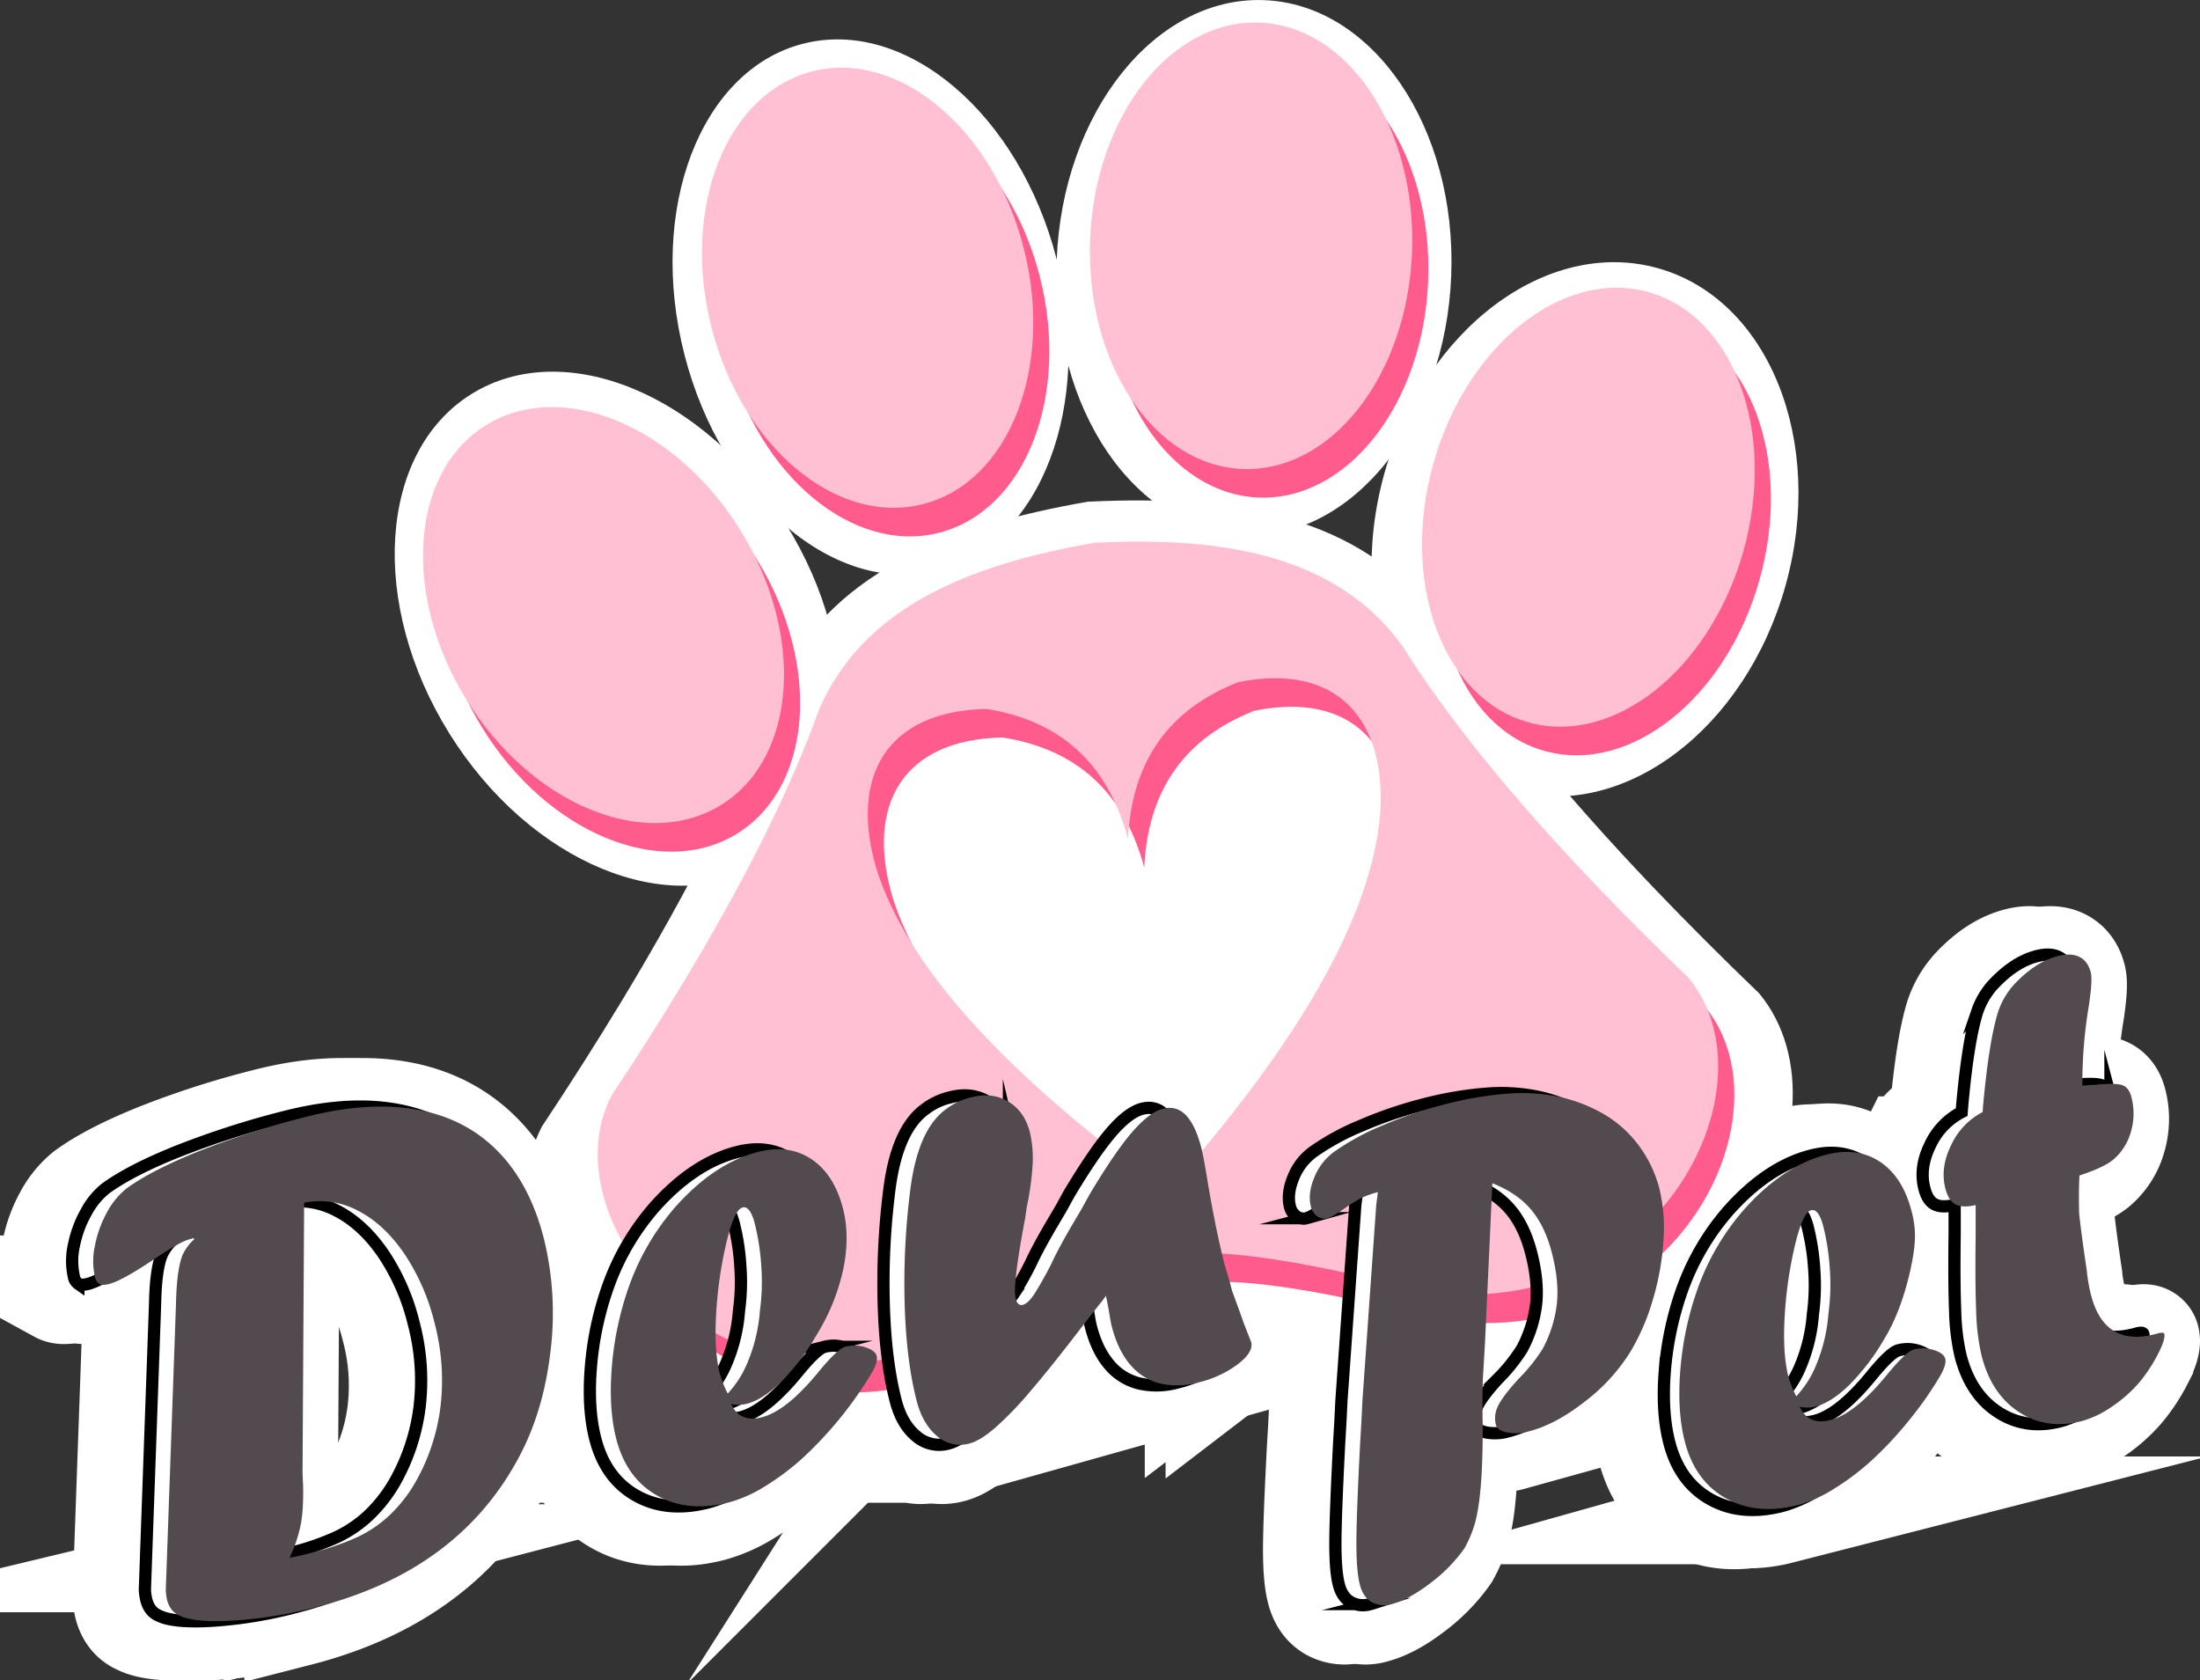 <svg xmlns="http://www.w3.org/2000/svg" viewBox="0 0 898.2 686.04">
  <rect x="0" y="0" width="898.2" height="686.04" fill="#333333" stroke="none"/>
  <defs>
    <style>
      .cls-1,.cls-2,.cls-5{fill:#fff;}.cls-1{stroke:#fff;stroke-width:44px;}.cls-1,.cls-5{stroke-miterlimit:10;}.cls-3{fill:#ff5c8d;}.cls-4{fill:#ffc0d3;}.cls-5{stroke:#000;stroke-width:5px;}.cls-6{fill:#524a4e;}
    </style>
  </defs>
  <g id="Camada_2" data-name="Camada 2">
    <g id="Camada_1-2" data-name="Camada 1">
      <path class="cls-1"
            d="M51.64,651.23l4.17-116.87q.27-13.49,2.59-19.55a19.24,19.24,0,0,1,4.77-6.57L63,507.7l-1.88.49q-3.91,1-15.15,8.65-12.39,8.22-17.51,9.54c-1.8.46-3.11.46-3.95,0a4.4,4.4,0,0,1-1.84-3,28.84,28.84,0,0,1,0-12.61,45.82,45.82,0,0,1,4.91-13.59,31.11,31.11,0,0,1,8.09-9.87q10.55-7.6,30-15.33a356.77,356.77,0,0,1,43-13.77q25.34-6.51,45.16-3.09t33.09,16.74q13.24,13.33,18.95,35.51a127.18,127.18,0,0,1,2.72,47.25q-3,24.93-13.63,44-24.76,45-81.75,59.63a179.36,179.36,0,0,1-34.23,5.62q-15.93.92-21.88-2.17c-2.49-1.09-4.13-3.21-4.94-6.37A23,23,0,0,1,51.64,651.23Zm56.47-158L107.46,603q0,1,.21,5.28.31,11.31-1.28,17.92a57.79,57.79,0,0,1-4.23,12q4-.74,8.82-2a106.4,106.4,0,0,0,19.13-6.57,50.46,50.46,0,0,0,13.18-9.08,60.3,60.3,0,0,0,10.16-13,82.72,82.72,0,0,0,10.33-31.06,91.4,91.4,0,0,0-2.45-34.42,88,88,0,0,0-12.42-28.24q-8.26-12-18.85-17.44A33.06,33.06,0,0,0,108.11,493.25Z"/>
      <path class="cls-1"
            d="M282.43,575.39q3.57,7.74,12.59,5.42,10.11-2.59,23.21-18.65,7.66-9.33,10.9-10.15a14.47,14.47,0,0,1,8.09.23q4.06,1.26,4.65,3.56c.42,1.62-.34,4.08-2.27,7.36a143.92,143.92,0,0,1-12.84,18.22,147.29,147.29,0,0,1-15,16,102.26,102.26,0,0,1-15.4,11.59,54.74,54.74,0,0,1-14.68,6.58q-16.83,4.34-29.42-2.75t-16.72-23.18q-3.16-12.32-1.82-29.17a130,130,0,0,1,6.9-32.7A100.19,100.19,0,0,1,260,494.63q15.86-17.62,33.37-22.12,12.66-3.25,21.94,2.95t12.88,20.27q2.82,10.95.15,24.33a84.76,84.76,0,0,1-11,27.2,92.32,92.32,0,0,1-14.3,19q-7.5,7.41-14.1,9.1A14.41,14.41,0,0,1,282.43,575.39Zm-1.38-4.26a41.9,41.9,0,0,0,7.28-10.81,67.62,67.62,0,0,0,5.87-23,87.63,87.63,0,0,0,.58-17.89,96,96,0,0,0-2.66-17.63q-1.92-7.44-5-6.65-4.32,1.11-8.31,22.47a171.47,171.47,0,0,0-2.66,25.13q-.37,12.27,1.75,20.53A45.69,45.69,0,0,0,281.05,571.13Z"/>
      <path class="cls-1"
            d="M435.49,531.19l-1.81,2.48q-.57.58-7.25,9.22-12.9,16.86-21.51,26.93a143.42,143.42,0,0,1-14.74,15.32q-6.12,5.25-10.43,6.36a14.17,14.17,0,0,1-13.19-3q-5.93-4.89-8.39-14.5-4.17-16.23-4.86-39.06a301.32,301.32,0,0,1,2.14-45.9q3-25.59,14.8-34.08a27.16,27.16,0,0,1,10.25-4.8q8.49-2.17,15.1,1.74t8.82,12.57a46.25,46.25,0,0,1,1.13,13.11A118.73,118.73,0,0,1,403.13,495l-.62,4.34q-5.25,27.63-3.9,32.91c.54,2.08,1.52,2.93,3,2.56s2.85-1.74,4.52-4.19a136.88,136.88,0,0,0,7.3-13q2.87-6.21,8.58-15.9l3.7-6.28,3.14-5.71q10.14-17,17.24-25.27t12.75-9.69q10.79-2.76,15.62,16,1,3.92,2.63,14.17,3.39,19.9,6.86,33.43.82,2.67,1.47,4.88t1.54,5.74q3.27,8.82,4.93,13.58l2.92,7.47q1.05,4.07-5.43,9a44,44,0,0,1-16,7.44,31.66,31.66,0,0,1-15.91.4,23,23,0,0,1-12.11-7.77q-5-5.94-7.47-15.68c-.21-.81-.49-2.25-.83-4.33S436.14,534.48,435.49,531.19Z"/>
      <path class="cls-1"
            d="M60.19,651.23l4.16-116.87q.27-13.49,2.59-19.55a19.27,19.27,0,0,1,4.78-6.57l-.14-.54-1.89.49q-3.9,1-15.15,8.65Q42.15,525.06,37,526.38c-1.79.46-3.11.46-3.94,0a4.44,4.44,0,0,1-1.85-3,29,29,0,0,1,0-12.61,46.1,46.1,0,0,1,4.91-13.59,31.13,31.13,0,0,1,8.1-9.87q10.53-7.6,29.95-15.33a356.2,356.2,0,0,1,43-13.77q25.32-6.51,45.15-3.09t33.09,16.74q13.26,13.33,19,35.51a127.39,127.39,0,0,1,2.73,47.25q-3,24.93-13.63,44-24.77,45-81.75,59.63a179.46,179.46,0,0,1-34.24,5.62q-15.91.92-21.88-2.17-3.72-1.63-4.94-6.37A24.27,24.27,0,0,1,60.19,651.23Zm56.47-158L116,603q0,1,.21,5.28.32,11.31-1.29,17.92a56.65,56.65,0,0,1-4.23,12q4-.74,8.83-2a106.4,106.4,0,0,0,19.13-6.57,50.41,50.41,0,0,0,13.17-9.08,60,60,0,0,0,10.16-13,82.73,82.73,0,0,0,10.34-31.06,91.61,91.61,0,0,0-2.45-34.42,88,88,0,0,0-12.43-28.24q-8.25-12-18.84-17.44A33.07,33.07,0,0,0,116.66,493.25Z"/>
      <path class="cls-1"
            d="M291,575.39q3.57,7.74,12.59,5.42,10.11-2.59,23.21-18.65,7.65-9.33,10.89-10.15a14.51,14.51,0,0,1,8.1.23q4.07,1.26,4.65,3.56c.42,1.62-.34,4.08-2.28,7.36a144.83,144.83,0,0,1-12.83,18.22,147.29,147.29,0,0,1-15,16,102.77,102.77,0,0,1-15.4,11.59,54.74,54.74,0,0,1-14.68,6.58q-16.85,4.34-29.43-2.75t-16.72-23.18q-3.15-12.32-1.81-29.17a129.54,129.54,0,0,1,6.89-32.7,100.54,100.54,0,0,1,19.36-33.09Q284.39,477,301.9,472.51q12.66-3.25,21.93,2.95t12.89,20.27q2.8,10.95.14,24.33a85,85,0,0,1-11,27.2,92.68,92.68,0,0,1-14.3,19q-7.51,7.41-14.11,9.1A14.36,14.36,0,0,1,291,575.39Zm-1.38-4.26a41.58,41.58,0,0,0,7.27-10.81,67.39,67.39,0,0,0,5.87-23,86.22,86.22,0,0,0,.58-17.89,95.1,95.1,0,0,0-2.66-17.63q-1.91-7.44-5-6.65-4.31,1.11-8.3,22.47a172.89,172.89,0,0,0-2.67,25.13q-.36,12.27,1.76,20.53A44.87,44.87,0,0,0,289.6,571.13Z"/>
      <path class="cls-1"
            d="M444,531.19l-1.8,2.48q-.57.58-7.25,9.22-12.9,16.86-21.52,26.93a142.5,142.5,0,0,1-14.73,15.32q-6.12,5.25-10.43,6.36a14.19,14.19,0,0,1-13.2-3q-5.93-4.89-8.39-14.5-4.17-16.23-4.86-39.06A301.33,301.33,0,0,1,364,489q3-25.59,14.79-34.08a27.29,27.29,0,0,1,10.26-4.8q8.49-2.17,15.09,1.74T413,464.44a46.61,46.61,0,0,1,1.13,13.11A117.58,117.58,0,0,1,411.67,495l-.61,4.34q-5.26,27.63-3.9,32.91c.53,2.08,1.52,2.93,2.95,2.56s2.86-1.74,4.53-4.19a139.2,139.2,0,0,0,7.3-13q2.87-6.21,8.57-15.9l3.71-6.28,3.13-5.71q10.15-17,17.24-25.27t12.75-9.69q10.8-2.76,15.62,16c.68,2.61,1.55,7.34,2.64,14.17q3.39,19.9,6.86,33.43.82,2.67,1.47,4.88c.42,1.48.94,3.39,1.54,5.74q3.27,8.82,4.92,13.58l2.93,7.47q1,4.07-5.44,9a43.88,43.88,0,0,1-16,7.44,31.66,31.66,0,0,1-15.91.4,23,23,0,0,1-12.12-7.77q-5-5.94-7.47-15.68c-.21-.81-.48-2.25-.82-4.33S444.69,534.48,444,531.19Z"/>
      <path class="cls-1"
            d="M545.82,494.13l.67-5.22a34.24,34.24,0,0,0-7.35,2.68,59.21,59.21,0,0,0-6.66,4.24c-3.09,2.14-5.27,3.37-6.52,3.69a4.88,4.88,0,0,1-4.23-.79,6.68,6.68,0,0,1-2.59-4q-1.35-5.28,1.45-12A23.63,23.63,0,0,1,529,472.21a99.34,99.34,0,0,1,19.47-10.56,171.25,171.25,0,0,1,24.75-8.44,148.38,148.38,0,0,1,25.92-4.49,74.31,74.31,0,0,1,21.67,1.36,61.5,61.5,0,0,1,18.2,7.15A47.71,47.71,0,0,1,653.14,470a50.66,50.66,0,0,1,8.36,17.75,68.2,68.2,0,0,1,1.58,20.94,107.44,107.44,0,0,1-4.35,24.19,89.45,89.45,0,0,1-9.29,21.42A76.51,76.51,0,0,1,631,574.44q-11.9,9.31-22.94,12.16a19.77,19.77,0,0,1-8.71.43c-2.67-.51-4.22-1.58-4.63-3.21a11.1,11.1,0,0,1,1-7.83q2-4,8.27-10.84a70.3,70.3,0,0,0,9.8-12.18,51.39,51.39,0,0,0,5.84-18.37q1-9.2-2-20.83-2.85-11.1-8.59-17.84a38.72,38.72,0,0,0-15.8-10.65l-3,64.8-.65,11.42q-.57,6.78-.31,22.86.11,27.81-3.08,39.44a49.63,49.63,0,0,1-4.35,10.49A63.41,63.41,0,0,1,568,648.43q-8.81,6.81-16,8.64a10.43,10.43,0,0,1-8.19-.86q-3.47-2.06-4.76-7.07-1.43-5.53-1.4-16.94T539.25,591l.48-8.2.44-8.9Z"/>
      <path class="cls-1"
            d="M720.91,576.84q3.55,7.74,12.59,5.42,10.1-2.6,23.21-18.65,7.65-9.32,10.89-10.15a14.6,14.6,0,0,1,8.1.23q4,1.26,4.65,3.56t-2.28,7.36a144.71,144.71,0,0,1-12.84,18.23,147.05,147.05,0,0,1-15,16,102.84,102.84,0,0,1-15.41,11.59A54.93,54.93,0,0,1,720.16,617q-16.85,4.32-29.43-2.76T674,591q-3.15-12.3-1.82-29.17a130,130,0,0,1,6.9-32.7,100.36,100.36,0,0,1,19.36-33.09q15.85-17.62,33.37-22.12,12.66-3.25,21.94,3t12.89,20.27c1.87,7.3,1.72,12.69-.06,21.6s-5.26,20.71-10.83,29.93a92.07,92.07,0,0,1-14.31,19q-7.5,7.41-14.1,9.1A14.36,14.36,0,0,1,720.91,576.84Z"/>
      <path class="cls-1"
            d="M719.53,572.58a41.84,41.84,0,0,0,7.27-10.81,67.39,67.39,0,0,0,5.87-23,86.92,86.92,0,0,0,.58-17.89,95.1,95.1,0,0,0-2.66-17.63q-1.9-7.44-5-6.64-4.3,1.1-8.3,22.46a170.15,170.15,0,0,0-2.67,25.13q-.36,12.27,1.75,20.53A45.08,45.08,0,0,0,719.53,572.58Z"/>
      <path class="cls-1"
            d="M793.4,456.24l.12-1.77Q796,427,799.79,415.08a31.44,31.44,0,0,1,6.41-10.87q8.68-9.3,17.85-11.65,5.4-1.38,8.86.33t4.64,6.31q.8,3.12-.81,13.75a193.27,193.27,0,0,0-2.62,32.54,36.89,36.89,0,0,1,4.66-.33q8.4-.87,11.36,0c2,.59,3.31,2.25,4,4.95a26.24,26.24,0,0,1-.23,14.2,22.85,22.85,0,0,1-7.27,11.38q-3.92,3.18-13.7,6.41c-.26,3.81-.3,9-.15,15.47q.88,8.43,3.11,23.15a66.42,66.42,0,0,0,1.72,10.08q5.49,21.36,26.1,16.07l.8-.21.41-.1c1.61-.42,2.49-.35,2.63.19q.55,2.16-2.7,8.48a62.5,62.5,0,0,1-7.78,11.66,56,56,0,0,1-11.27,9.81,40.21,40.21,0,0,1-12.06,5.69q-14.18,3.65-25.48-3.69t-15.37-23.17a90.87,90.87,0,0,1-2.19-18.32q-.47-11.57-.2-31.25c0-2.3,0-4.73,0-7.28s0-4.06,0-4.54q-5.41,1.26-8.27-.32c-1.89-1.05-3.26-3.2-4.09-6.45q-2.19-8.52,2.4-17.78A28.53,28.53,0,0,1,793.4,456.24Z"/>
      <path class="cls-1"
            d="M554.37,494.13l.67-5.22a34.24,34.24,0,0,0-7.35,2.68,60.15,60.15,0,0,0-6.67,4.24q-4.63,3.21-6.52,3.69a4.87,4.87,0,0,1-4.22-.79,6.68,6.68,0,0,1-2.59-4q-1.37-5.28,1.45-12a23.55,23.55,0,0,1,8.4-10.59A99.45,99.45,0,0,1,557,461.65a171.25,171.25,0,0,1,24.75-8.44,148.44,148.44,0,0,1,25.91-4.49,74.27,74.27,0,0,1,21.67,1.36,61.67,61.67,0,0,1,18.21,7.15A48,48,0,0,1,661.69,470a50.83,50.83,0,0,1,8.36,17.75,68.22,68.22,0,0,1,1.57,20.94,107.41,107.41,0,0,1-4.34,24.19A89.85,89.85,0,0,1,658,554.34a76.51,76.51,0,0,1-18.46,20.1q-11.89,9.31-22.94,12.16a19.82,19.82,0,0,1-8.72.43q-4-.76-4.63-3.21a11.16,11.16,0,0,1,1-7.83q2-4,8.27-10.84a70.77,70.77,0,0,0,9.8-12.18,51.37,51.37,0,0,0,5.83-18.37q1-9.2-2-20.83-2.85-11.1-8.6-17.84t-15.79-10.65l-3,64.8-.66,11.42q-.55,6.78-.3,22.86.11,27.81-3.09,39.44a49.57,49.57,0,0,1-4.34,10.49,63.41,63.41,0,0,1-13.82,14.14q-8.82,6.81-15.95,8.64a10.42,10.42,0,0,1-8.19-.86c-2.32-1.37-3.9-3.73-4.76-7.07q-1.42-5.53-1.41-16.94T547.8,591l.47-8.2.45-8.9Z"/>
      <path class="cls-1"
            d="M801.94,456.24l.12-1.77q2.45-27.44,6.28-39.39a31.29,31.29,0,0,1,6.41-10.87q8.68-9.3,17.85-11.65,5.4-1.38,8.85.33t4.64,6.31q.81,3.12-.8,13.75a193.35,193.35,0,0,0-2.63,32.54,37.16,37.16,0,0,1,4.66-.33q8.4-.87,11.37,0c2,.59,3.31,2.25,4,4.95a26.24,26.24,0,0,1-.23,14.2,22.9,22.9,0,0,1-7.26,11.38q-3.91,3.18-13.71,6.41-.37,5.72-.14,15.47.89,8.43,3.1,23.15a66.38,66.38,0,0,0,1.73,10.08q5.48,21.36,26.09,16.07l.81-.21.4-.1c1.62-.42,2.5-.35,2.64.19q.55,2.16-2.71,8.48a62,62,0,0,1-7.77,11.66,56,56,0,0,1-11.28,9.81,40.21,40.21,0,0,1-12.06,5.69q-14.16,3.65-25.47-3.69t-15.37-23.17a91.49,91.49,0,0,1-2.2-18.32q-.45-11.57-.19-31.25,0-3.45,0-7.28c0-2.55,0-4.06,0-4.54-3.62.84-6.37.73-8.27-.32s-3.26-3.2-4.1-6.45q-2.17-8.52,2.4-17.78A28.57,28.57,0,0,1,801.94,456.24Z"/>
      <path class="cls-1"
            d="M786.68,556.93c-.4-1.54-1.95-2.72-4.65-3.57a14.6,14.6,0,0,0-8.1-.23q-3.24.84-10.89,10.15-13.11,16.07-23.21,18.65-9,2.33-12.59-5.42a14.37,14.37,0,0,0,6.44-.06q6.6-1.69,14.1-9.1a92.34,92.34,0,0,0,14.31-19c5.57-9.22,9-21,10.84-29.94s1.92-14.29.05-21.6q-3.62-14.07-12.89-20.27t-21.93-2.95q-17.52,4.5-33.38,22.13a100.33,100.33,0,0,0-19.36,33.09,129.36,129.36,0,0,0-6.89,32.7q-1.35,16.86,1.81,29.17,4.14,16.1,16.72,23.17t29.43,2.76a54.74,54.74,0,0,0,14.68-6.58,103.36,103.36,0,0,0,15.4-11.6,157.73,157.73,0,0,0,27.83-34.18C786.34,561,787.09,558.55,786.68,556.93Zm-60.82,15.32a44.77,44.77,0,0,1-3.17-7.84q-2.12-8.25-1.75-20.53a170,170,0,0,1,2.67-25.12q4-21.36,8.3-22.47,3.11-.8,5,6.65a95.1,95.1,0,0,1,2.66,17.63,86.85,86.85,0,0,1-.58,17.88,67.44,67.44,0,0,1-5.87,23A41.38,41.38,0,0,1,725.86,572.25Z"/>
      <ellipse class="cls-2" cx="251.3" cy="257.55" rx="80.78" ry="112.67"
               transform="matrix(0.85, -0.53, 0.53, 0.85, -97.96, 170.94)"/>
      <ellipse class="cls-2" cx="355.43" cy="125.34" rx="78.44" ry="110.97"
               transform="translate(-20 92.33) rotate(-14.4)"/>
      <ellipse class="cls-2" cx="511.93" cy="109.34" rx="109.37" ry="80.6"
               transform="translate(383.31 616.77) rotate(-87.83)"/>
      <ellipse class="cls-2" cx="647.11" cy="216.09" rx="110.68" ry="85.03"
               transform="translate(265.16 781.39) rotate(-74.42)"/>
      <path class="cls-2"
            d="M718.24,405.57q-22.86-22-42.77-42.8c-38.31-40.1-68.3-77-89.35-110.36C556,210.73,504.19,201.94,444.74,204.8v-.08C386.06,214.8,337.41,234.6,317,281.82,303.68,319,282.37,361.51,253.62,409q-14.9,24.6-32.43,51C191.3,518.32,271.74,616.4,375.77,573c0,0,77-40.46,105.06-38.82v.08c27-7.67,111,15.15,111,15.15C702.77,569.25,760.06,456.08,718.24,405.57Z"/>
      <ellipse class="cls-3" cx="252.97" cy="262.81" rx="65.76" ry="91.18"
               transform="translate(-100.48 172.61) rotate(-31.78)"/>
      <ellipse class="cls-3" cx="360.8" cy="129.16" rx="65.76" ry="91.18"
               transform="translate(-20.78 93.78) rotate(-14.4)"/>
      <ellipse class="cls-3" cx="517.34" cy="112" rx="91.18" ry="65.76"
               transform="translate(385.86 624.74) rotate(-87.83)"/>
      <ellipse class="cls-3" cx="655.08" cy="218.75" rx="91.18" ry="65.76"
               transform="translate(268.44 791.01) rotate(-74.42)"/>
      <path class="cls-3"
            d="M696,410.86Q675.72,391.42,658.11,373c-33.9-35.47-60.43-68.09-79.05-97.63-26.67-36.88-72.48-44.65-125.08-42.12v-.07c-51.9,8.92-94.94,26.43-113,68.2-11.79,32.9-30.64,70.51-56.08,112.51Q271.72,435.65,256.2,459C229.76,510.61,300.92,597.38,393,559c0,0,68.14-35.8,92.94-34.35v.07c23.91-6.79,98.17,13.4,98.17,13.4C682.26,555.67,732.94,455.54,696,410.86ZM570.08,343.8c-3.38,41.08-32.1,92.44-87.28,154.54l-.06-.53C415.57,449.21,376.49,405.34,364.31,366c-10.82-37,3.84-64.09,45-64.92,29.4,4.63,49.37,21.45,57.85,53.13,1.51-32.58,17.35-53.22,45-64.07C552.45,282.06,572.64,305.32,570.08,343.8Z"/>
      <ellipse class="cls-4" cx="246.39" cy="251.13" rx="65.76" ry="91.18"
               transform="translate(-95.32 167.39) rotate(-31.78)"/>
      <ellipse class="cls-4" cx="354.22" cy="117.48" rx="65.76" ry="91.18"
               transform="translate(-18.09 91.78) rotate(-14.4)"/>
      <ellipse class="cls-4" cx="510.75" cy="100.33" rx="91.18" ry="65.76"
               transform="translate(391.18 606.93) rotate(-87.83)"/>
      <ellipse class="cls-4" cx="648.5" cy="207.07" rx="91.18" ry="65.76"
               transform="translate(274.86 776.13) rotate(-74.42)"/>
      <path class="cls-4"
            d="M689.36,399.19q-20.24-19.45-37.84-37.87c-33.9-35.47-60.43-68.09-79-97.64C545.81,226.81,500,219,447.39,221.56v-.06c-51.9,8.92-94.94,26.43-113,68.2-11.79,32.9-30.64,70.51-56.08,112.51Q265.14,424,249.62,447.3c-26.45,51.64,44.72,138.41,136.76,100,0,0,68.13-35.79,92.94-34.34V513c23.9-6.79,98.17,13.4,98.17,13.4C675.67,544,726.36,443.87,689.36,399.19ZM563.5,332.13c-3.39,41.07-32.1,92.43-87.28,154.54l-.06-.53C409,437.54,369.91,393.67,357.72,354.35c-10.82-37,3.85-64.09,45-64.92,29.39,4.63,49.36,21.45,57.84,53.13,1.51-32.58,17.35-53.22,44.95-64.07C545.87,270.39,566.05,293.65,563.5,332.13Z"/>
      <path class="cls-5"
            d="M59.15,649l4.17-116.86q.27-13.49,2.59-19.56A19.17,19.17,0,0,1,70.68,506l-.14-.54-1.88.48q-3.91,1-15.16,8.65-12.39,8.24-17.5,9.55c-1.8.46-3.12.46-4,0a4.46,4.46,0,0,1-1.85-3,29,29,0,0,1,0-12.61A45.45,45.45,0,0,1,35.11,495a31,31,0,0,1,8.09-9.87q10.53-7.61,30-15.33a356.73,356.73,0,0,1,43-13.78q25.32-6.5,45.16-3.08t33.08,16.74q13.26,13.32,19,35.51a127.38,127.38,0,0,1,2.72,47.25q-3,24.93-13.63,44-24.76,45-81.75,59.63a179.33,179.33,0,0,1-34.24,5.62q-15.92.92-21.87-2.17c-2.49-1.09-4.13-3.22-4.94-6.38A22.87,22.87,0,0,1,59.15,649Zm56.47-158L115,600.8q0,1,.21,5.28.31,11.32-1.29,17.93a56.59,56.59,0,0,1-4.23,12c2.65-.48,5.6-1.14,8.83-2a106.4,106.4,0,0,0,19.13-6.57,50.87,50.87,0,0,0,13.18-9.08,60.3,60.3,0,0,0,10.16-13,82.77,82.77,0,0,0,10.33-31.07A91.36,91.36,0,0,0,168.84,540a88.18,88.18,0,0,0-12.42-28.24q-8.26-12-18.85-17.45A33.19,33.19,0,0,0,115.62,491Z"/>
      <path class="cls-5"
            d="M289.94,573.18q3.57,7.74,12.59,5.42Q312.64,576,325.74,560q7.67-9.33,10.89-10.16a14.6,14.6,0,0,1,8.1.23q4.06,1.28,4.65,3.57c.42,1.62-.34,4.08-2.27,7.36a157.38,157.38,0,0,1-27.84,34.18,102.85,102.85,0,0,1-15.4,11.6,54.74,54.74,0,0,1-14.68,6.58q-16.85,4.32-29.42-2.75t-16.72-23.18q-3.17-12.32-1.82-29.17a129.37,129.37,0,0,1,6.9-32.7,100.34,100.34,0,0,1,19.35-33.09q15.87-17.62,33.38-22.12,12.66-3.26,21.93,2.94t12.89,20.27q2.82,11,.15,24.34a84.85,84.85,0,0,1-11,27.2,92.32,92.32,0,0,1-14.3,19q-7.5,7.4-14.11,9.1A14.37,14.37,0,0,1,289.94,573.18Zm-1.38-4.26a41.7,41.7,0,0,0,7.28-10.8,67.67,67.67,0,0,0,5.87-23,86.88,86.88,0,0,0,.57-17.88,94.27,94.27,0,0,0-2.66-17.63q-1.9-7.44-5-6.65-4.31,1.11-8.3,22.47a171.33,171.33,0,0,0-2.66,25.12q-.37,12.29,1.75,20.53A44.56,44.56,0,0,0,288.56,568.92Z"/>
      <path class="cls-5"
            d="M443,529l-1.81,2.48c-.38.38-2.8,3.46-7.25,9.21q-12.9,16.88-21.52,26.94a143.46,143.46,0,0,1-14.73,15.32q-6.12,5.25-10.43,6.36a14.16,14.16,0,0,1-13.19-3q-5.93-4.9-8.39-14.5-4.17-16.24-4.86-39.06a301.2,301.2,0,0,1,2.14-45.9q3-25.59,14.8-34.08a27.16,27.16,0,0,1,10.25-4.8q8.49-2.18,15.09,1.74t8.83,12.57a46.25,46.25,0,0,1,1.13,13.11,117.76,117.76,0,0,1-2.43,17.49l-.61,4.33q-5.25,27.65-3.9,32.91.79,3.12,3,2.57c1.34-.35,2.85-1.74,4.52-4.19a139.2,139.2,0,0,0,7.3-13q2.87-6.21,8.57-15.9l3.71-6.29,3.13-5.71q10.15-17,17.24-25.26t12.76-9.69q10.79-2.78,15.62,16,1,3.93,2.63,14.18,3.39,19.89,6.86,33.43c.55,1.78,1,3.4,1.47,4.88s.94,3.39,1.54,5.73q3.27,8.83,4.93,13.59l2.92,7.47q1,4.06-5.43,9a43.84,43.84,0,0,1-16,7.43,31.67,31.67,0,0,1-15.91.41A23.06,23.06,0,0,1,452.78,557q-5-5.92-7.47-15.67c-.21-.81-.48-2.26-.82-4.33S443.65,532.28,443,529Z"/>
      <path class="cls-6"
            d="M67.69,649l4.17-116.86q.27-13.49,2.59-19.56A19.33,19.33,0,0,1,79.23,506l-.14-.54L77.2,506q-3.9,1-15.15,8.65-12.39,8.24-17.51,9.55c-1.8.46-3.11.46-3.94,0a4.43,4.43,0,0,1-1.85-3,28.84,28.84,0,0,1,0-12.61A45.72,45.72,0,0,1,43.65,495a31,31,0,0,1,8.1-9.87q10.53-7.61,29.94-15.33a356.33,356.33,0,0,1,43-13.78q25.32-6.5,45.15-3.08t33.09,16.74q13.26,13.32,19,35.51a127.37,127.37,0,0,1,2.73,47.25q-3,24.93-13.63,44-24.78,45-81.75,59.63A179.58,179.58,0,0,1,95,661.63q-15.92.92-21.88-2.17-3.72-1.63-4.94-6.38A23.87,23.87,0,0,1,67.69,649Zm56.48-158-.65,109.76q0,1,.21,5.28.31,11.32-1.29,17.93a56.59,56.59,0,0,1-4.23,12q4-.72,8.82-2a106.54,106.54,0,0,0,19.14-6.57,50.65,50.65,0,0,0,13.17-9.08,60,60,0,0,0,10.16-13,82.78,82.78,0,0,0,10.34-31.07A91.57,91.57,0,0,0,177.39,540,88,88,0,0,0,165,511.72q-8.25-12-18.84-17.45A33.19,33.19,0,0,0,124.17,491Z"/>
      <path class="cls-6"
            d="M298.49,573.18q3.56,7.74,12.59,5.42,10.1-2.6,23.21-18.64,7.65-9.33,10.89-10.16a14.6,14.6,0,0,1,8.1.23q4.05,1.28,4.65,3.57c.41,1.62-.34,4.08-2.28,7.36a157.73,157.73,0,0,1-27.83,34.18,103.36,103.36,0,0,1-15.4,11.6,54.74,54.74,0,0,1-14.68,6.58q-16.85,4.32-29.43-2.75t-16.72-23.18q-3.15-12.32-1.81-29.17a129.36,129.36,0,0,1,6.89-32.7A100.36,100.36,0,0,1,276,492.43q15.86-17.62,33.37-22.12,12.66-3.26,21.94,2.94t12.89,20.27q2.81,11,.14,24.34a85,85,0,0,1-11,27.2A92.34,92.34,0,0,1,319,564q-7.5,7.4-14.1,9.1A14.37,14.37,0,0,1,298.49,573.18Zm-1.38-4.26a41.64,41.64,0,0,0,7.27-10.8,67.44,67.44,0,0,0,5.87-23,86.85,86.85,0,0,0,.58-17.88,95.1,95.1,0,0,0-2.66-17.63q-1.91-7.44-5-6.65-4.31,1.11-8.3,22.47a170,170,0,0,0-2.67,25.12q-.36,12.29,1.75,20.53A44.77,44.77,0,0,0,297.11,568.92Z"/>
      <path class="cls-6"
            d="M451.54,529l-1.8,2.48c-.38.38-2.8,3.46-7.26,9.21q-12.9,16.88-21.51,26.94a143.46,143.46,0,0,1-14.73,15.32q-6.12,5.25-10.43,6.36a14.19,14.19,0,0,1-13.2-3q-5.92-4.9-8.39-14.5-4.17-16.24-4.86-39.06a301.21,301.21,0,0,1,2.15-45.9q3-25.59,14.79-34.08a27.29,27.29,0,0,1,10.26-4.8q8.49-2.18,15.09,1.74t8.83,12.57a46.62,46.62,0,0,1,1.12,13.11,116.26,116.26,0,0,1-2.42,17.49l-.61,4.33q-5.26,27.65-3.9,32.91.79,3.12,2.95,2.57c1.35-.35,2.86-1.74,4.53-4.19a141.61,141.61,0,0,0,7.3-13q2.87-6.21,8.57-15.9l3.7-6.29,3.14-5.71q10.15-17,17.24-25.26t12.75-9.69q10.8-2.78,15.62,16,1,3.93,2.64,14.18,3.38,19.89,6.86,33.43c.55,1.78,1,3.4,1.47,4.88s.94,3.39,1.54,5.73q3.27,8.83,4.92,13.59l2.93,7.47q1,4.06-5.44,9a43.68,43.68,0,0,1-16,7.43,31.63,31.63,0,0,1-15.9.41A23,23,0,0,1,461.33,557q-5-5.92-7.47-15.67c-.21-.81-.49-2.26-.83-4.33S452.19,532.28,451.54,529Z"/>
      <path class="cls-5"
            d="M553.33,491.93l.67-5.22a33.71,33.71,0,0,0-7.35,2.68,61.41,61.41,0,0,0-6.67,4.23c-3.08,2.15-5.26,3.37-6.51,3.7a4.88,4.88,0,0,1-4.23-.79,6.71,6.71,0,0,1-2.59-3.95q-1.35-5.28,1.45-12a23.7,23.7,0,0,1,8.4-10.6A100.31,100.31,0,0,1,556,459.45,171.25,171.25,0,0,1,580.73,451a147.45,147.45,0,0,1,25.92-4.49,74.33,74.33,0,0,1,21.67,1.35,62.16,62.16,0,0,1,18.2,7.15,48.13,48.13,0,0,1,14.13,12.82A50.83,50.83,0,0,1,669,485.59a68.19,68.19,0,0,1,1.57,20.94,107.41,107.41,0,0,1-4.34,24.19A90,90,0,0,1,657,552.13a76.36,76.36,0,0,1-18.46,20.1q-11.9,9.33-22.94,12.16a19.64,19.64,0,0,1-8.71.44c-2.67-.52-4.22-1.59-4.63-3.21a11.1,11.1,0,0,1,1-7.83q2-4,8.27-10.85a71.08,71.08,0,0,0,9.8-12.17,51.43,51.43,0,0,0,5.83-18.37q1-9.2-2-20.84-2.85-11.08-8.6-17.83t-15.79-10.66l-3,64.81-.66,11.42q-.55,6.76-.3,22.86.11,27.8-3.08,39.43a49.73,49.73,0,0,1-4.35,10.49,63.44,63.44,0,0,1-13.82,14.15q-8.81,6.79-16,8.63a10.38,10.38,0,0,1-8.19-.85c-2.32-1.37-3.9-3.73-4.76-7.07q-1.43-5.55-1.41-16.94t1.56-41.21l.48-8.2.44-8.91Z"/>
      <path class="cls-5"
            d="M728.41,574.64q3.57,7.73,12.6,5.42,10.1-2.59,23.21-18.65,7.65-9.33,10.89-10.15a14.51,14.51,0,0,1,8.1.22q4,1.28,4.64,3.57c.42,1.62-.34,4.08-2.27,7.36a144.64,144.64,0,0,1-12.84,18.22,147.29,147.29,0,0,1-15,16,102.94,102.94,0,0,1-15.4,11.59,54.6,54.6,0,0,1-14.68,6.58q-16.83,4.34-29.42-2.75t-16.72-23.18q-3.16-12.32-1.82-29.17a129.81,129.81,0,0,1,6.9-32.7A100.36,100.36,0,0,1,706,493.88q15.85-17.62,33.37-22.12,12.66-3.25,21.94,2.94T774.15,495c1.88,7.31,1.73,12.69,0,21.61s-5.26,20.71-10.84,29.93a92.32,92.32,0,0,1-14.3,19q-7.5,7.41-14.1,9.1A14.41,14.41,0,0,1,728.41,574.64Z"/>
      <path class="cls-5"
            d="M727,570.38a41.65,41.65,0,0,0,7.28-10.81,67.67,67.67,0,0,0,5.87-23,87.53,87.53,0,0,0,.58-17.88,96,96,0,0,0-2.66-17.63q-1.92-7.44-5-6.65-4.32,1.11-8.3,22.47A170,170,0,0,0,722.12,542q-.37,12.29,1.75,20.54A46,46,0,0,0,727,570.38Z"/>
      <path class="cls-5"
            d="M800.9,454l.13-1.76q2.43-27.45,6.27-39.39A31.2,31.2,0,0,1,813.71,402q8.68-9.3,17.85-11.65,5.4-1.39,8.85.32t4.65,6.32q.8,3.12-.81,13.75a192.2,192.2,0,0,0-2.62,32.53,36.87,36.87,0,0,1,4.65-.33q8.41-.85,11.37,0c2,.6,3.31,2.25,4,5a26.3,26.3,0,0,1-.23,14.19,23,23,0,0,1-7.27,11.39q-3.92,3.17-13.71,6.4-.37,5.73-.14,15.48.88,8.43,3.1,23.15a67.64,67.64,0,0,0,1.73,10.08q5.48,21.36,26.09,16.07l.81-.21.41-.11c1.61-.41,2.49-.35,2.63.19q.55,2.17-2.71,8.48a61.65,61.65,0,0,1-7.77,11.66,56.08,56.08,0,0,1-11.28,9.82,40.52,40.52,0,0,1-12.05,5.69q-14.17,3.64-25.48-3.7t-15.37-23.16A90.89,90.89,0,0,1,798.23,535q-.47-11.56-.2-31.24,0-3.45,0-7.28c0-2.55,0-4.06,0-4.54q-5.41,1.25-8.27-.33t-4.09-6.44q-2.19-8.54,2.4-17.78A28.58,28.58,0,0,1,800.9,454Z"/>
      <path class="cls-6"
            d="M561.88,491.93l.67-5.22a33.52,33.52,0,0,0-7.35,2.68,61.41,61.41,0,0,0-6.67,4.23c-3.09,2.15-5.26,3.37-6.52,3.7a4.86,4.86,0,0,1-4.22-.79,6.71,6.71,0,0,1-2.59-3.95q-1.37-5.28,1.44-12a23.72,23.72,0,0,1,8.41-10.6,99.72,99.72,0,0,1,19.48-10.55A171.25,171.25,0,0,1,589.28,451a147.35,147.35,0,0,1,25.91-4.49,74.28,74.28,0,0,1,21.67,1.35A62.22,62.22,0,0,1,655.07,455a48.13,48.13,0,0,1,14.13,12.82,50.83,50.83,0,0,1,8.36,17.75,68.19,68.19,0,0,1,1.57,20.94,107.41,107.41,0,0,1-4.34,24.19,90.36,90.36,0,0,1-9.29,21.41A76.53,76.53,0,0,1,647,572.23q-11.89,9.33-22.94,12.16a19.69,19.69,0,0,1-8.72.44q-4-.78-4.63-3.21a11.11,11.11,0,0,1,1-7.83q2-4,8.27-10.85a70.55,70.55,0,0,0,9.79-12.17,51.25,51.25,0,0,0,5.84-18.37q1-9.2-2-20.84-2.85-11.08-8.6-17.83T609.3,483.07l-3,64.81-.66,11.42q-.55,6.76-.3,22.86.11,27.8-3.09,39.43a49.15,49.15,0,0,1-4.34,10.49,63.44,63.44,0,0,1-13.82,14.15q-8.82,6.79-15.95,8.63a10.37,10.37,0,0,1-8.19-.85q-3.48-2.06-4.76-7.07-1.42-5.55-1.41-16.94t1.55-41.21l.48-8.2.44-8.91Z"/>
      <path class="cls-6"
            d="M809.45,454l.12-1.76q2.45-27.45,6.28-39.39a31.32,31.32,0,0,1,6.4-10.87q8.68-9.3,17.86-11.65c3.59-.93,6.55-.82,8.85.32s3.85,3.25,4.64,6.32q.81,3.12-.8,13.75a192.27,192.27,0,0,0-2.63,32.53,37,37,0,0,1,4.66-.33q8.4-.85,11.37,0c2,.6,3.31,2.25,4,5a26.2,26.2,0,0,1-.23,14.19,22.93,22.93,0,0,1-7.26,11.39q-3.93,3.17-13.71,6.4-.37,5.73-.14,15.48.89,8.43,3.1,23.15a67.69,67.69,0,0,0,1.72,10.08q5.49,21.36,26.1,16.07l.81-.21.4-.11c1.62-.41,2.5-.35,2.64.19q.55,2.17-2.71,8.48a62.13,62.13,0,0,1-7.77,11.66,56.08,56.08,0,0,1-11.28,9.82,40.46,40.46,0,0,1-12.06,5.69q-14.17,3.64-25.48-3.7T809,553.37a91.51,91.51,0,0,1-2.2-18.33q-.45-11.56-.19-31.24,0-3.45,0-7.28c0-2.55,0-4.06,0-4.54-3.62.83-6.37.72-8.27-.33s-3.26-3.2-4.1-6.44q-2.19-8.54,2.4-17.78A28.64,28.64,0,0,1,809.45,454Z"/>
      <path class="cls-6"
            d="M794.19,554.72q-.6-2.29-4.65-3.56a14.6,14.6,0,0,0-8.1-.23q-3.24.83-10.89,10.15-13.11,16.06-23.21,18.65-9,2.32-12.59-5.42a14.36,14.36,0,0,0,6.44-.07q6.6-1.69,14.1-9.1a91.78,91.78,0,0,0,14.3-19c5.58-9.21,9.06-21,10.84-29.93s1.93-14.3.05-21.6q-3.6-14.07-12.88-20.27t-21.94-2.95q-17.5,4.5-33.37,22.13a100.22,100.22,0,0,0-19.36,33.08,130,130,0,0,0-6.9,32.71q-1.34,16.86,1.82,29.16,4.14,16.11,16.72,23.18T734,614.45a54.92,54.92,0,0,0,14.68-6.58,103,103,0,0,0,15.4-11.6,147.09,147.09,0,0,0,15-16,145.36,145.36,0,0,0,12.84-18.22C793.84,558.8,794.6,556.35,794.19,554.72Zm-60.83,15.33a45.69,45.69,0,0,1-3.16-7.84q-2.12-8.25-1.75-20.53a170.15,170.15,0,0,1,2.67-25.13q4-21.36,8.3-22.46,3.09-.79,5,6.64a96.08,96.08,0,0,1,2.66,17.63,87.63,87.63,0,0,1-.58,17.89,67.62,67.62,0,0,1-5.87,23A41.48,41.48,0,0,1,733.36,570.05Z"/>
    </g>
  </g>
</svg>
